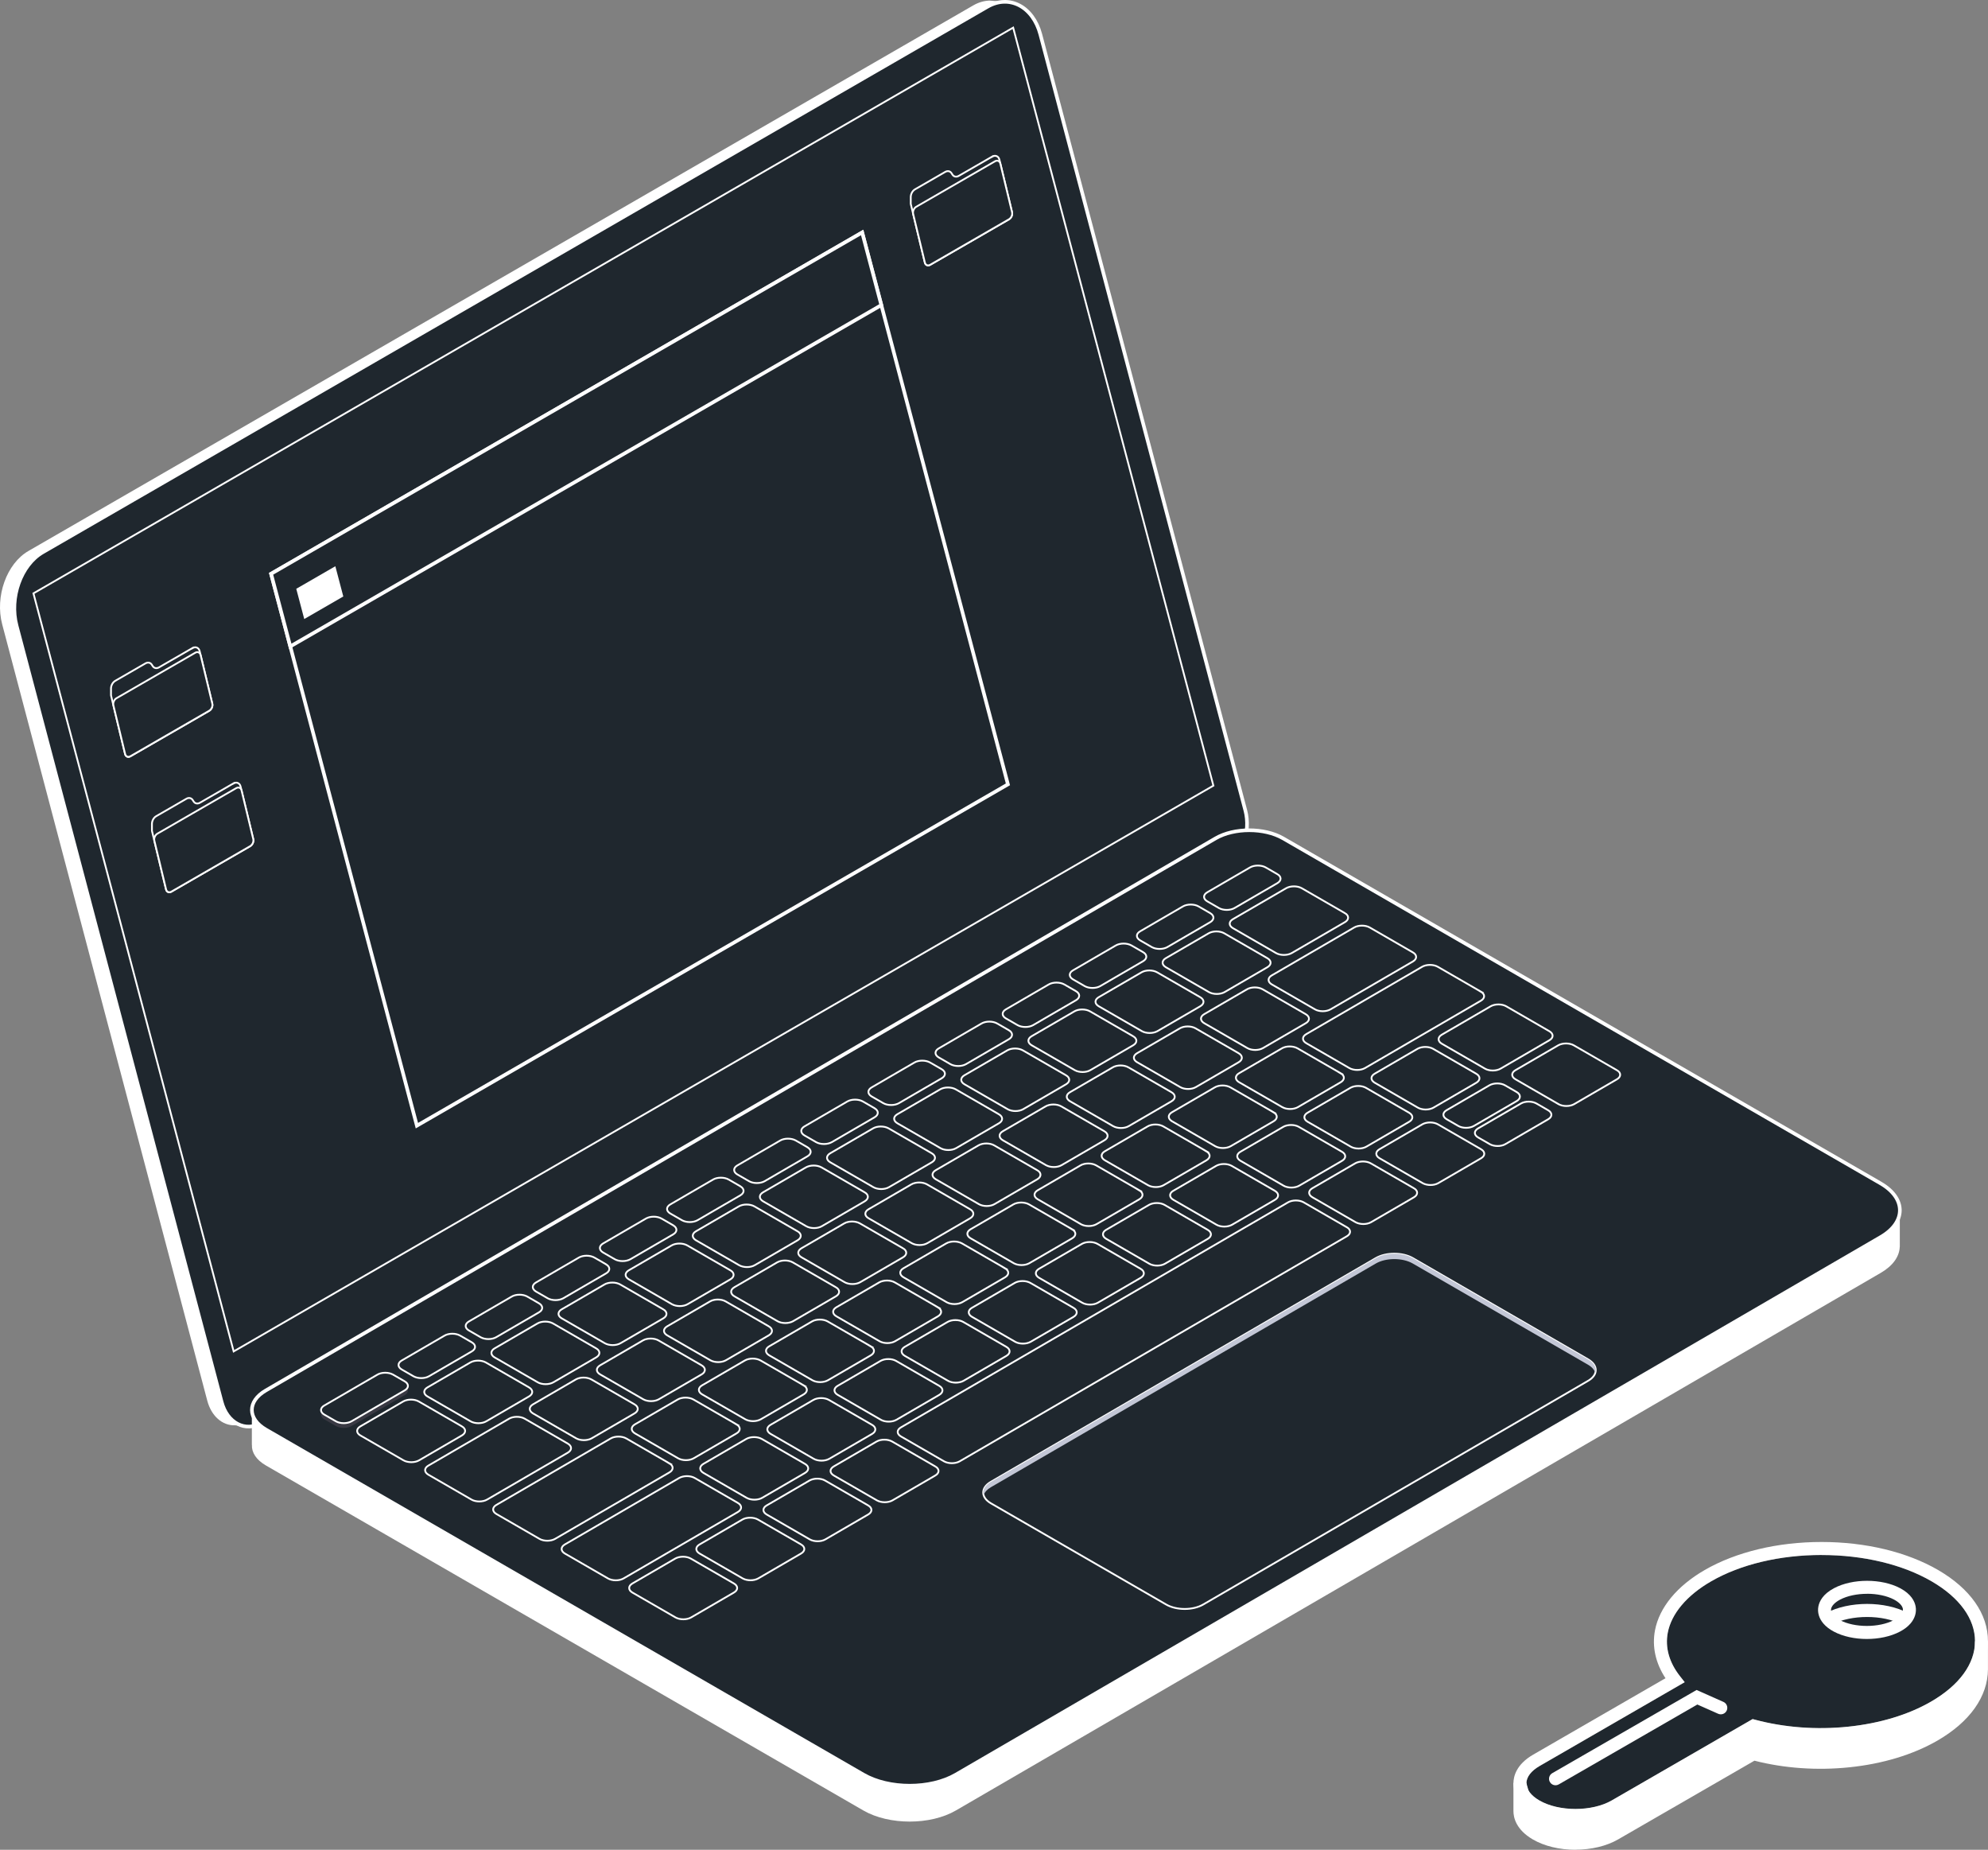 <?xml version="1.0" encoding="UTF-8"?><svg id="Calque_1" xmlns="http://www.w3.org/2000/svg" viewBox="0 0 549.78 511.45"><rect x="0" y="0" width="549.78" height="511.45" fill="#808080" stroke="none"/><defs><style>.cls-1{fill:#fff;}.cls-2{fill:#c3c7d6;}.cls-3,.cls-4,.cls-5{fill:#1f272e;}.cls-6{fill:#393943;}.cls-4{stroke-width:.5px;}.cls-4,.cls-5{stroke:#fff;stroke-miterlimit:10;}</style></defs><g id="key"><path class="cls-3" d="M503.76,429.96c-11.56,0-22.41,2.59-30.54,7.28-6.73,3.88-10.99,8.93-12,14.21-.78,4.08,.39,8.24,3.4,12.05l1.28,1.63-40.12,23.17c-2.35,1.36-3.65,3.06-3.65,4.79,0,1.71,1.27,3.4,3.58,4.74,5.41,3.14,14.57,3.14,20.01,0l38.97-22.5,.72,.19c8.06,2.15,16.94,2.82,25.66,1.92,8.72-.9,16.65-3.29,22.93-6.92,7.85-4.53,12.18-10.46,12.19-16.7,0-6.19-4.25-12.07-11.99-16.57-8.08-4.69-18.89-7.28-30.45-7.28Z"/><path class="cls-3" d="M430.17,493.63c-.62,0-1.22-.32-1.55-.9-.49-.86-.2-1.95,.66-2.45l39.91-23,7.43,3.3c.9,.4,1.31,1.46,.91,2.37-.4,.9-1.46,1.31-2.37,.91l-5.76-2.56-38.33,22.09c-.28,.16-.59,.24-.89,.24Z"/></g><g id="key-2"><path class="cls-1" d="M435.7,511.45c-4.44,0-8.62-1.01-11.79-2.85-4.69-2.73-5.38-6.11-5.37-7.88v-7.74h3.58l1.85,6.66,3.23,1.75c2.63,1.53,4.34,.88,8.15,.88,3.81,0,6.38-.58,9.03-2.11l40.71-22.41,4.38,.55c8.06,2.15,10.1,2.21,18.83,1.31,8.72-.9,15.93-2.06,22.22-5.69,7.82-4.52,15.64-6.17,15.67-12.39v-7.76h3.58v7.77c-.04,7.55-5.01,14.55-13.98,19.73-6.72,3.88-15.14,6.43-24.36,7.38-8.9,.92-17.95,.29-26.24-1.83l-37.69,21.76c-3.19,1.84-7.38,2.85-11.82,2.85Z"/><path class="cls-1" d="M435.7,503.78c-4.25,0-8.49-.96-11.79-2.88-4.67-2.72-5.37-6.08-5.37-7.85,0-1.77,.71-5.16,5.44-7.89l36.61-21.14c-2.76-4.2-3.76-8.75-2.9-13.27,1.21-6.31,6.09-12.22,13.73-16.64,8.67-5,20.15-7.76,32.33-7.76,12.18,0,23.64,2.76,32.25,7.76,8.89,5.17,13.78,12.15,13.77,19.67-.01,7.57-4.98,14.6-13.98,19.8-6.72,3.88-15.14,6.43-24.36,7.38-8.9,.92-17.95,.29-26.24-1.83l-37.69,21.76c-3.32,1.92-7.57,2.87-11.82,2.87Zm68.06-73.84c-11.56,0-22.41,2.59-30.54,7.28-6.73,3.88-10.99,8.93-12,14.21-.78,4.08,.39,8.24,3.4,12.05l1.28,1.63-40.12,23.17c-2.35,1.36-3.65,3.06-3.65,4.79,0,1.71,1.27,3.4,3.58,4.74,5.41,3.14,14.57,3.14,20.01,0l38.97-22.5,.72,.19c8.06,2.15,16.94,2.82,25.66,1.92,8.72-.9,16.65-3.29,22.93-6.92,7.85-4.53,12.18-10.46,12.19-16.7,0-6.19-4.25-12.07-11.99-16.57-8.08-4.69-18.89-7.28-30.45-7.28Z"/><path class="cls-1" d="M430.17,493.62c-.62,0-1.22-.32-1.55-.9-.49-.86-.2-1.95,.66-2.45l39.91-23,7.43,3.3c.9,.4,1.31,1.46,.91,2.37-.4,.9-1.46,1.31-2.37,.91l-5.76-2.56-38.33,22.09c-.28,.16-.59,.24-.89,.24Z"/><path class="cls-1" d="M506.63,449.18l-.58-1.1-1.51-1.76,.24-.21,.18-.09c6.39-3.39,16.38-3.39,22.73,0l-1.69,3.16c-5.23-2.79-14.1-2.79-19.37,0Z"/><path class="cls-1" d="M516.27,453.17c-3.29,0-6.58-.68-9.14-2.05-1.19-.63-2.15-1.38-2.87-2.22-1.21-1.41-1.7-3.09-1.39-4.72,.27-1.4,1.23-3.41,4.32-5.05,5.14-2.73,13.18-2.72,18.3,0h0c3.06,1.63,4.01,3.63,4.27,5.03,.31,1.64-.2,3.32-1.42,4.74-.73,.85-1.71,1.6-2.91,2.23-2.57,1.36-5.87,2.04-9.16,2.04Zm.08-12.49c-2.72,0-5.45,.54-7.48,1.61-1.41,.75-2.31,1.68-2.48,2.55-.11,.56,.09,1.14,.59,1.72,.43,.5,1.05,.97,1.84,1.39,4.03,2.15,10.87,2.15,14.93,0,.8-.43,1.43-.9,1.87-1.41,.51-.59,.71-1.17,.61-1.74-.16-.86-1.05-1.78-2.43-2.52-2.02-1.07-4.73-1.61-7.45-1.61Z"/></g><g><g><path class="cls-1" d="M340.18,224.36L283.48,9.76c-1.02-3.85-3.16-6.63-5.8-8.02l.23-1.24-4.4-.35v.02c-1.46,.07-2.95,.5-4.41,1.35L7.87,152.34c-6.05,3.49-9.3,12.58-7.26,20.3l56.7,214.6c1.15,4.37,4.21,6.92,7.59,6.85h0s.07,0,.07,0h0s4.13,.35,4.13,.35l-.29-1.18L334.66,239.78c4.6-2.66,7.06-9.56,5.52-15.42Z"/><path class="cls-5" d="M273.07,1.87L11.84,152.69c-6.05,3.49-9.3,12.58-7.26,20.3l56.7,214.6c1.55,5.86,6.53,8.47,11.13,5.82L338.89,239.55c4.6-2.66,7.06-9.56,5.52-15.43L287.71,9.52c-2.04-7.71-8.59-11.14-14.64-7.65h0Z"/><polygon class="cls-4" points="280.19 7.64 9.25 164.06 64.62 373.66 335.56 217.23 280.19 7.64"/><g><path class="cls-4" d="M64.57,216.6l-9.27,5.35c-.66,.38-1.36,.25-1.74-.33l-.28-.43c-.38-.58-1.08-.72-1.74-.33l-8.34,4.81c-.69,.4-1.17,1.26-1.18,2.12v1.58c-.02,.17,0,.34,.04,.5l3.86,16.05c.17,.71,.82,.99,1.46,.63l21.81-12.59c.63-.37,1.01-1.24,.84-1.95l-3.5-14.55c-.23-.96-1.11-1.33-1.96-.84Z"/><path class="cls-4" d="M65.34,217.91l-21.81,12.59c-.63,.37-1.01,1.24-.84,1.95l3.24,13.46c.17,.71,.82,.99,1.46,.63l21.81-12.59c.63-.37,1.01-1.24,.84-1.95l-3.24-13.46c-.17-.71-.82-.99-1.46-.63Z"/></g><g><path class="cls-4" d="M53.25,179.17l-9.27,5.35c-.66,.38-1.36,.25-1.74-.33l-.28-.43c-.38-.58-1.08-.72-1.74-.33l-8.34,4.81c-.69,.4-1.17,1.26-1.18,2.12v1.58c-.02,.17,0,.34,.04,.5l3.86,16.05c.17,.71,.82,.99,1.46,.63l21.81-12.59c.63-.37,1.01-1.24,.84-1.95l-3.5-14.55c-.23-.96-1.11-1.33-1.96-.84Z"/><path class="cls-4" d="M54.01,180.47l-21.81,12.59c-.63,.37-1.01,1.24-.84,1.95l3.24,13.46c.17,.71,.82,.99,1.46,.63l21.81-12.59c.63-.37,1.01-1.24,.84-1.95l-3.24-13.46c-.17-.71-.82-.99-1.46-.63Z"/></g><g><path class="cls-4" d="M274.42,43.28l-9.27,5.35c-.66,.38-1.36,.25-1.74-.33l-.28-.43c-.38-.58-1.08-.72-1.74-.33l-8.34,4.81c-.69,.4-1.17,1.26-1.18,2.12v1.58c-.02,.17,0,.34,.04,.5l3.86,16.05c.17,.71,.82,.99,1.46,.63l21.81-12.59c.63-.37,1.01-1.24,.84-1.95l-3.5-14.55c-.23-.96-1.11-1.33-1.96-.84Z"/><path class="cls-4" d="M275.18,44.59l-21.81,12.59c-.63,.37-1.01,1.24-.84,1.95l3.24,13.46c.17,.71,.82,.99,1.46,.63l21.81-12.59c.63-.37,1.01-1.24,.84-1.95l-3.24-13.46c-.17-.71-.82-.99-1.46-.63Z"/></g><g><polygon class="cls-5" points="278.74 216.87 115.29 311.24 80.28 178.73 74.97 158.65 238.43 64.28 243.73 84.36 278.74 216.87"/><polygon class="cls-5" points="243.73 84.36 80.28 178.73 74.97 158.65 238.43 64.28 243.73 84.36"/><polygon class="cls-1" points="84.14 171.16 94.94 164.92 92.74 156.56 81.93 162.8 84.14 171.16 84.14 171.16"/></g></g><g><g><path class="cls-1" d="M525.39,344.58v-10.07l-8.19,.97-162.36-93.74c-5.18-2.99-13.54-2.98-18.67,0L86.73,386.69l-17.08,2.03v10.79h.02c-.11,2.06,1.17,4.13,3.88,5.69l165.22,95.39c7.08,4.09,18.53,4.09,25.57,0l255.8-148.66c3.41-1.98,5.14-4.56,5.23-7.16h.02v-.2Z"/><path class="cls-5" d="M520.06,327.19l-165.22-95.39c-5.18-2.99-13.54-2.98-18.67,0L73.5,384.46c-5.14,2.99-5.12,7.83,.06,10.82l165.22,95.39c7.08,4.09,18.53,4.09,25.57,0l255.8-148.66c7.04-4.09,7-10.72-.08-14.81h0Z"/><path class="cls-4" d="M439.17,375.85l-48.46-27.98c-2.84-1.64-7.42-1.64-10.24,0l-106.46,61.86c-2.82,1.64-2.8,4.29,.03,5.93l48.46,27.98c2.84,1.64,7.42,1.64,10.24,0l106.46-61.86c2.82-1.64,2.8-4.29-.03-5.93h0Z"/><path class="cls-2" d="M274.01,411.22l106.46-61.86c2.82-1.64,7.41-1.64,10.24,0l48.46,27.98c1.1,.64,1.76,1.42,2.01,2.25,.41-1.31-.26-2.72-2.01-3.73l-48.46-27.98c-2.84-1.64-7.42-1.64-10.24,0l-106.46,61.86c-1.72,1-2.37,2.38-1.98,3.68,.25-.8,.91-1.57,1.98-2.2Z"/></g><path class="cls-6" d="M112.81,384.45h0v-1.42l-.86,.25s-.02-.02-.04-.03l-3.21-1.85c-1.2-.69-3.13-.7-4.32,0l-13.65,7.93-1.94,.55v1.46h.02c.06,.4,.34,.79,.88,1.1l3.21,1.85c1.2,.69,3.14,.69,4.32,0l14.72-8.55c.62-.36,.9-.83,.88-1.3Z"/><g><path class="cls-4" d="M127.73,394.38l-11.92-6.88c-1.2-.69-3.13-.69-4.31,0l-11.85,6.89c-1.18,.69-1.18,1.81,.01,2.5l11.92,6.88c1.2,.69,3.14,.69,4.32,0l11.85-6.89c1.18-.69,1.18-1.81-.02-2.5h0Z"/><path class="cls-4" d="M146.29,383.6l-11.92-6.88c-1.2-.69-3.13-.69-4.31,0l-11.85,6.89c-1.18,.69-1.19,1.81,.01,2.5l11.92,6.88c1.2,.69,3.14,.69,4.32,0l11.85-6.89c1.18-.69,1.18-1.81-.02-2.5h0Z"/><path class="cls-4" d="M164.86,372.81l-11.92-6.88c-1.2-.69-3.13-.69-4.31,0l-11.85,6.89c-1.18,.69-1.19,1.81,.01,2.5l11.92,6.88c1.2,.69,3.14,.69,4.32,0l11.85-6.89c1.18-.69,1.18-1.81-.02-2.5h0Z"/><path class="cls-4" d="M183.42,362.02l-11.92-6.88c-1.2-.69-3.13-.69-4.32,0l-11.84,6.88c-1.18,.69-1.19,1.81,.01,2.5l11.92,6.88c1.2,.69,3.14,.69,4.32,0l11.84-6.88c1.19-.69,1.19-1.82-.01-2.51h0Z"/><path class="cls-4" d="M201.98,351.23l-11.92-6.88c-1.2-.69-3.13-.69-4.32,0l-11.84,6.88c-1.18,.69-1.19,1.81,.01,2.5l11.92,6.88c1.2,.69,3.14,.69,4.32,0l11.84-6.88c1.19-.69,1.18-1.82-.01-2.51h0Z"/><path class="cls-4" d="M220.55,340.44l-11.92-6.88c-1.2-.69-3.13-.69-4.32,0l-11.84,6.88c-1.19,.69-1.18,1.81,.01,2.5l11.92,6.88c1.2,.69,3.13,.7,4.32,0l11.84-6.88c1.19-.69,1.19-1.82-.01-2.51h0Z"/><path class="cls-4" d="M239.11,329.66l-11.92-6.88c-1.2-.69-3.13-.69-4.32,0l-11.84,6.88c-1.19,.69-1.19,1.81,.01,2.5l11.92,6.88c1.2,.69,3.13,.7,4.32,0l11.84-6.88c1.19-.69,1.19-1.82-.01-2.51h0Z"/><path class="cls-4" d="M257.67,318.87l-11.92-6.88c-1.2-.69-3.12-.69-4.31,0l-11.84,6.88c-1.19,.69-1.19,1.81,.01,2.5l11.92,6.88c1.2,.69,3.13,.7,4.32,0l11.84-6.88c1.19-.69,1.18-1.81-.02-2.5h0Z"/><path class="cls-4" d="M276.23,308.08l-11.92-6.88c-1.2-.69-3.12-.69-4.31,0l-11.84,6.88c-1.19,.69-1.18,1.81,.01,2.5l11.92,6.88c1.2,.69,3.13,.7,4.32,0l11.84-6.88c1.19-.69,1.18-1.81-.02-2.5h0Z"/><path class="cls-4" d="M294.79,297.3l-11.92-6.88c-1.2-.69-3.12-.69-4.31,0l-11.84,6.88c-1.19,.69-1.19,1.81,.01,2.5l11.92,6.88c1.2,.69,3.13,.7,4.32,0l11.84-6.88c1.19-.69,1.18-1.81-.02-2.5h0Z"/><path class="cls-4" d="M313.36,286.51l-11.92-6.88c-1.2-.69-3.12-.69-4.31,0l-11.84,6.88c-1.19,.69-1.19,1.81,.01,2.5l11.92,6.88c1.2,.69,3.13,.7,4.32,0l11.84-6.88c1.19-.69,1.18-1.81-.02-2.5h0Z"/><path class="cls-4" d="M194.03,377.5l-11.92-6.88c-1.2-.69-3.13-.69-4.31,0l-11.85,6.89c-1.18,.69-1.19,1.81,.01,2.5l11.92,6.88c1.2,.69,3.14,.69,4.32,0l11.85-6.89c1.18-.69,1.18-1.81-.02-2.5h0Z"/><path class="cls-4" d="M212.59,366.71l-11.92-6.88c-1.2-.69-3.13-.69-4.31,0l-11.85,6.89c-1.18,.69-1.19,1.81,.01,2.5l11.92,6.88c1.2,.69,3.14,.69,4.32,0l11.85-6.89c1.18-.69,1.18-1.81-.02-2.5h0Z"/><path class="cls-4" d="M231.16,355.92l-11.92-6.88c-1.2-.69-3.13-.69-4.32,0l-11.84,6.88c-1.18,.69-1.18,1.81,.01,2.5l11.92,6.88c1.2,.69,3.14,.69,4.32,0l11.84-6.88c1.19-.69,1.18-1.82-.01-2.51h0Z"/><path class="cls-4" d="M249.72,345.14l-11.92-6.88c-1.2-.69-3.13-.69-4.32,0l-11.84,6.88c-1.18,.69-1.19,1.81,.01,2.5l11.92,6.88c1.2,.69,3.14,.69,4.32,0l11.84-6.88c1.19-.69,1.19-1.82-.01-2.51h0Z"/><path class="cls-4" d="M268.28,334.35l-11.92-6.88c-1.2-.69-3.13-.69-4.32,0l-11.84,6.88c-1.19,.69-1.19,1.81,.01,2.5l11.92,6.88c1.2,.69,3.13,.7,4.32,0l11.84-6.88c1.19-.69,1.18-1.82-.01-2.51h0Z"/><path class="cls-4" d="M286.85,323.56l-11.92-6.88c-1.2-.69-3.13-.69-4.32,0l-11.84,6.88c-1.19,.69-1.18,1.81,.01,2.5l11.92,6.88c1.2,.69,3.13,.7,4.32,0l11.84-6.88c1.19-.69,1.18-1.82-.01-2.51h0Z"/><path class="cls-4" d="M305.4,312.78l-11.92-6.88c-1.2-.69-3.12-.69-4.31,0l-11.84,6.88c-1.19,.69-1.19,1.81,.01,2.5l11.92,6.88c1.2,.69,3.13,.7,4.32,0l11.84-6.88c1.19-.69,1.18-1.81-.02-2.5h0Z"/><path class="cls-4" d="M323.97,301.99l-11.92-6.88c-1.2-.69-3.12-.69-4.31,0l-11.84,6.88c-1.19,.69-1.18,1.81,.01,2.5l11.92,6.88c1.2,.69,3.13,.7,4.32,0l11.84-6.88c1.19-.69,1.18-1.81-.02-2.5h0Z"/><path class="cls-4" d="M342.53,291.2l-11.92-6.88c-1.2-.69-3.12-.69-4.31,0l-11.84,6.88c-1.19,.69-1.19,1.81,.01,2.5l11.92,6.88c1.2,.69,3.13,.7,4.32,0l11.84-6.88c1.19-.69,1.18-1.81-.02-2.5h0Z"/><path class="cls-4" d="M361.09,280.41l-11.92-6.88c-1.2-.69-3.12-.69-4.31,0l-11.84,6.88c-1.19,.69-1.19,1.81,.01,2.5l11.92,6.88c1.2,.69,3.13,.7,4.32,0l11.84-6.88c1.19-.69,1.18-1.81-.02-2.5h0Z"/><path class="cls-4" d="M331.92,275.72l-11.92-6.88c-1.2-.69-3.12-.69-4.31,0l-11.84,6.88c-1.19,.69-1.19,1.81,0,2.5l11.92,6.88c1.2,.69,3.14,.69,4.33,0l11.84-6.88c1.19-.69,1.18-1.81-.02-2.5h0Z"/><path class="cls-4" d="M350.48,264.93l-11.92-6.88c-1.2-.69-3.13-.69-4.31,0l-11.84,6.88c-1.19,.69-1.19,1.81,0,2.5l11.92,6.88c1.2,.69,3.14,.69,4.33,0l11.84-6.88c1.18-.69,1.18-1.81-.02-2.5h0Z"/><path class="cls-4" d="M202.96,437.82l-11.92-6.88c-1.19-.69-3.13-.69-4.31,0l-11.85,6.89c-1.18,.69-1.18,1.81,.01,2.5l11.92,6.88c1.2,.69,3.14,.69,4.32,0l11.85-6.89c1.18-.69,1.18-1.81-.02-2.5h0Z"/><path class="cls-4" d="M221.53,427.03l-11.92-6.88c-1.19-.69-3.13-.69-4.31,0l-11.85,6.89c-1.18,.69-1.18,1.81,.01,2.5l11.92,6.88c1.2,.69,3.14,.69,4.32,0l11.85-6.89c1.18-.69,1.18-1.81-.02-2.5h0Z"/><path class="cls-4" d="M240.09,416.24l-11.92-6.88c-1.19-.69-3.13-.69-4.31,0l-11.85,6.89c-1.18,.69-1.18,1.81,.01,2.5l11.92,6.88c1.2,.69,3.14,.69,4.32,0l11.85-6.89c1.18-.69,1.18-1.81-.02-2.5h0Z"/><path class="cls-4" d="M258.65,405.46l-11.92-6.88c-1.19-.69-3.13-.69-4.32,0l-11.84,6.88c-1.18,.69-1.18,1.81,.01,2.5l11.92,6.88c1.2,.69,3.14,.69,4.32,0l11.84-6.88c1.19-.69,1.19-1.82-.01-2.51h0Z"/><path class="cls-4" d="M175.47,388.29l-11.92-6.88c-1.2-.69-3.13-.69-4.31,0l-11.85,6.89c-1.18,.69-1.18,1.81,.01,2.5l11.92,6.88c1.2,.69,3.14,.69,4.32,0l11.85-6.89c1.18-.69,1.18-1.81-.02-2.5h0Z"/><path class="cls-4" d="M371.92,252.47l-11.92-6.88c-1.2-.69-3.13-.69-4.32,0l-14.71,8.55c-1.19,.69-1.19,1.81,0,2.5l11.92,6.88c1.2,.69,3.14,.69,4.33,0l14.71-8.55c1.19-.69,1.19-1.82-.01-2.51h0Z"/><path class="cls-4" d="M372.45,339.32l-11.92-6.88c-1.19-.69-3.13-.69-4.32,0l-107.07,62.23c-1.18,.69-1.18,1.81,.01,2.5l11.92,6.88c1.2,.69,3.14,.69,4.32,0l107.08-62.23c1.19-.69,1.19-1.82-.01-2.51h0Z"/><path class="cls-4" d="M130.47,371.14l-3.21-1.85c-1.2-.69-3.13-.7-4.32,0l-11.84,6.88c-1.19,.69-1.18,1.81,.02,2.5l3.21,1.85c1.2,.69,3.13,.7,4.32,0l11.84-6.88c1.19-.69,1.18-1.81-.02-2.5h0Z"/><path class="cls-4" d="M149.04,360.35l-3.21-1.85c-1.2-.69-3.13-.7-4.32,0l-11.84,6.88c-1.19,.69-1.18,1.81,.02,2.5l3.21,1.85c1.2,.69,3.13,.7,4.32,0l11.84-6.88c1.19-.69,1.18-1.81-.02-2.5h0Z"/><path class="cls-4" d="M167.6,349.57l-3.21-1.85c-1.2-.69-3.13-.7-4.32,0l-11.84,6.88c-1.19,.69-1.18,1.82,.01,2.51l3.21,1.85c1.2,.69,3.14,.69,4.33,0l11.84-6.88c1.19-.69,1.18-1.81-.02-2.5h0Z"/><path class="cls-4" d="M186.16,338.78l-3.21-1.85c-1.2-.69-3.13-.7-4.32,0l-11.84,6.88c-1.19,.69-1.19,1.82,.01,2.51l3.21,1.85c1.2,.69,3.14,.69,4.33,0l11.84-6.88c1.19-.69,1.18-1.81-.02-2.5h0Z"/><path class="cls-4" d="M204.73,327.99l-3.21-1.85c-1.2-.69-3.14-.69-4.32,0l-11.84,6.88c-1.19,.69-1.18,1.82,.01,2.51l3.21,1.85c1.2,.69,3.14,.69,4.33,0l11.84-6.88c1.18-.69,1.18-1.81-.02-2.5h0Z"/><path class="cls-4" d="M223.29,317.2l-3.21-1.85c-1.2-.69-3.14-.69-4.32,0l-11.84,6.88c-1.19,.69-1.19,1.82,.01,2.51l3.21,1.85c1.2,.69,3.14,.69,4.33,0l11.84-6.88c1.18-.69,1.18-1.81-.02-2.5h0Z"/><path class="cls-4" d="M241.85,306.41l-3.21-1.85c-1.2-.69-3.14-.69-4.32,0l-11.84,6.88c-1.19,.69-1.19,1.82,.01,2.51l3.21,1.85c1.2,.69,3.14,.69,4.33,0l11.84-6.88c1.18-.69,1.18-1.81-.02-2.5h0Z"/><path class="cls-4" d="M260.42,295.63l-3.21-1.85c-1.2-.69-3.14-.69-4.32,0l-11.85,6.89c-1.18,.69-1.18,1.81,.02,2.5l3.21,1.85c1.2,.69,3.14,.69,4.32,0l11.85-6.89c1.18-.69,1.18-1.81-.02-2.5h0Z"/><path class="cls-4" d="M278.98,284.84l-3.21-1.85c-1.2-.69-3.14-.69-4.32,0l-11.85,6.89c-1.18,.69-1.18,1.81,.02,2.5l3.21,1.85c1.2,.69,3.14,.69,4.32,0l11.85-6.89c1.18-.69,1.18-1.81-.02-2.5h0Z"/><path class="cls-4" d="M297.55,274.05l-3.21-1.85c-1.2-.69-3.14-.69-4.32,0l-11.85,6.89c-1.18,.69-1.18,1.81,.02,2.5l3.21,1.85c1.2,.69,3.14,.69,4.32,0l11.85-6.89c1.18-.69,1.18-1.81-.02-2.5h0Z"/><path class="cls-4" d="M316.11,263.26l-3.21-1.85c-1.2-.69-3.14-.69-4.32,0l-11.85,6.89c-1.18,.69-1.18,1.81,.02,2.5l3.21,1.85c1.2,.69,3.14,.69,4.32,0l11.85-6.89c1.18-.69,1.18-1.81-.02-2.5h0Z"/><path class="cls-4" d="M334.67,252.47l-3.21-1.85c-1.2-.69-3.14-.69-4.32,0l-11.85,6.89c-1.18,.69-1.18,1.81,.02,2.5l3.21,1.85c1.2,.69,3.14,.69,4.32,0l11.85-6.89c1.18-.69,1.18-1.81-.02-2.5h0Z"/><path class="cls-4" d="M353.24,241.69l-3.21-1.85c-1.2-.69-3.14-.69-4.33,0l-11.84,6.88c-1.18,.69-1.18,1.81,.02,2.5l3.21,1.85c1.2,.69,3.14,.69,4.32,0l11.84-6.88c1.19-.69,1.19-1.82-.01-2.51h0Z"/><path class="cls-4" d="M111.91,381.93l-3.21-1.85c-1.2-.69-3.13-.7-4.32,0l-14.72,8.55c-1.18,.69-1.18,1.81,.02,2.5l3.21,1.85c1.2,.69,3.14,.69,4.32,0l14.72-8.55c1.19-.69,1.18-1.81-.02-2.5h0Z"/><path class="cls-4" d="M157.03,399.15l-11.93-6.89c-1.19-.69-3.13-.69-4.31,0l-22.34,12.98c-1.18,.69-1.18,1.81,.01,2.5l11.93,6.89c1.19,.69,3.13,.69,4.31,0l22.34-12.98c1.18-.69,1.18-1.81-.01-2.5h0Z"/><path class="cls-4" d="M185.12,404.61l-11.92-6.88c-1.2-.69-3.14-.69-4.32,0l-31.62,18.38c-1.18,.69-1.18,1.81,.02,2.5l11.92,6.88c1.2,.69,3.13,.69,4.31,0l31.62-18.38c1.18-.69,1.19-1.81-.01-2.5h0Z"/><path class="cls-4" d="M204.06,415.55l-11.93-6.89c-1.19-.69-3.13-.69-4.31,0l-31.62,18.38c-1.18,.69-1.18,1.81,.01,2.5l11.93,6.89c1.19,.69,3.13,.69,4.31,0l31.62-18.38c1.18-.69,1.18-1.81-.01-2.5h0Z"/><path class="cls-4" d="M390.74,263.34l-11.93-6.89c-1.19-.69-3.13-.69-4.32,0l-22.78,13.24c-1.19,.69-1.18,1.81,.01,2.5l11.93,6.89c1.19,.69,3.12,.69,4.31,0l22.78-13.24c1.19-.69,1.19-1.82,0-2.5h0Z"/><path class="cls-4" d="M409.54,274.19l-11.92-6.88c-1.2-.69-3.14-.69-4.33,0l-32.06,18.63c-1.19,.69-1.18,1.81,.02,2.5l11.92,6.88c1.2,.69,3.12,.69,4.31,0l32.06-18.63c1.19-.69,1.19-1.81,0-2.5h0Z"/><path class="cls-4" d="M419.43,301.94l-3.22-1.86c-1.19-.69-3.12-.69-4.31,0l-11.84,6.88c-1.19,.69-1.18,1.81,.01,2.5l3.22,1.86c1.2,.69,3.12,.69,4.31,0l11.84-6.88c1.19-.69,1.19-1.81-.01-2.5h0Z"/><path class="cls-4" d="M428.13,306.97l-3.21-1.85c-1.2-.69-3.13-.7-4.32,0l-11.84,6.88c-1.19,.69-1.18,1.81,.02,2.5l3.21,1.85c1.2,.69,3.13,.7,4.32,0l11.84-6.88c1.19-.69,1.18-1.81-.02-2.5h0Z"/><path class="cls-4" d="M352.19,307.53l-11.92-6.88c-1.2-.69-3.13-.7-4.32,0l-11.84,6.88c-1.19,.69-1.18,1.81,.02,2.5l11.92,6.88c1.2,.69,3.12,.69,4.31,0l11.84-6.88c1.19-.69,1.19-1.81-.01-2.5h0Z"/><path class="cls-4" d="M370.75,296.74l-11.92-6.88c-1.2-.69-3.13-.7-4.32,0l-11.84,6.88c-1.19,.69-1.18,1.81,.02,2.5l11.92,6.88c1.2,.69,3.12,.69,4.31,0l11.84-6.88c1.19-.69,1.19-1.81-.01-2.5h0Z"/><path class="cls-4" d="M371.12,318.46l-11.93-6.89c-1.19-.69-3.12-.69-4.31,0l-11.84,6.88c-1.19,.69-1.18,1.81,.01,2.5l11.93,6.89c1.19,.69,3.12,.69,4.31,0l11.84-6.88c1.19-.69,1.18-1.81-.01-2.5h0Z"/><path class="cls-4" d="M389.69,307.67l-11.93-6.89c-1.19-.69-3.12-.69-4.31,0l-11.84,6.88c-1.19,.69-1.18,1.81,.01,2.5l11.93,6.89c1.19,.69,3.12,.69,4.31,0l11.84-6.88c1.19-.69,1.18-1.81-.01-2.5h0Z"/><path class="cls-4" d="M408.25,296.88l-11.93-6.89c-1.19-.69-3.12-.69-4.31,0l-11.84,6.88c-1.19,.69-1.18,1.81,.01,2.5l11.93,6.89c1.19,.69,3.12,.69,4.31,0l11.84-6.88c1.19-.69,1.18-1.81-.01-2.5h0Z"/><path class="cls-4" d="M428.48,285.13l-11.93-6.89c-1.19-.69-3.13-.69-4.32,0l-13.5,7.85c-1.19,.69-1.18,1.81,.01,2.5l11.93,6.89c1.19,.69,3.12,.69,4.31,0l13.5-7.85c1.19-.69,1.19-1.82,0-2.5h0Z"/><path class="cls-4" d="M315.06,329.1l-11.92-6.88c-1.2-.69-3.13-.7-4.32,0l-11.84,6.88c-1.19,.69-1.18,1.81,.02,2.5l11.92,6.88c1.2,.69,3.12,.69,4.31,0l11.84-6.88c1.19-.69,1.19-1.81-.01-2.5h0Z"/><path class="cls-4" d="M333.62,318.32l-11.92-6.88c-1.2-.69-3.13-.7-4.32,0l-11.84,6.88c-1.19,.69-1.18,1.81,.02,2.5l11.92,6.88c1.2,.69,3.12,.69,4.31,0l11.84-6.88c1.19-.69,1.19-1.81-.01-2.5h0Z"/><path class="cls-4" d="M333.99,340.04l-11.93-6.89c-1.19-.69-3.12-.69-4.31,0l-11.84,6.88c-1.19,.69-1.18,1.81,.01,2.5l11.93,6.89c1.19,.69,3.12,.69,4.31,0l11.84-6.88c1.19-.69,1.18-1.81-.01-2.5h0Z"/><path class="cls-4" d="M352.56,329.25l-11.93-6.89c-1.19-.69-3.12-.69-4.31,0l-11.84,6.88c-1.19,.69-1.18,1.81,.01,2.5l11.93,6.89c1.19,.69,3.12,.69,4.31,0l11.84-6.88c1.19-.69,1.18-1.81-.01-2.5h0Z"/><path class="cls-4" d="M277.94,350.67l-11.92-6.88c-1.2-.69-3.14-.69-4.33,0l-11.84,6.88c-1.19,.69-1.18,1.81,.02,2.5l11.92,6.88c1.2,.69,3.12,.69,4.31,0l11.84-6.88c1.19-.69,1.19-1.81,0-2.5h0Z"/><path class="cls-4" d="M296.5,339.89l-11.92-6.88c-1.2-.69-3.14-.69-4.33,0l-11.84,6.88c-1.19,.69-1.18,1.81,.02,2.5l11.92,6.88c1.2,.69,3.12,.69,4.31,0l11.84-6.88c1.19-.69,1.19-1.81,0-2.5h0Z"/><path class="cls-4" d="M296.88,361.61l-11.93-6.89c-1.19-.69-3.13-.69-4.32,0l-11.84,6.88c-1.19,.69-1.18,1.81,.01,2.5l11.93,6.89c1.19,.69,3.12,.69,4.31,0l11.84-6.88c1.19-.69,1.19-1.82,0-2.5h0Z"/><path class="cls-4" d="M315.44,350.82l-11.93-6.89c-1.19-.69-3.13-.69-4.32,0l-11.84,6.88c-1.19,.69-1.18,1.81,.01,2.5l11.93,6.89c1.19,.69,3.12,.69,4.31,0l11.84-6.88c1.19-.69,1.19-1.82,0-2.5h0Z"/><path class="cls-4" d="M240.81,372.25l-11.92-6.88c-1.2-.69-3.14-.69-4.33,0l-11.84,6.88c-1.19,.69-1.18,1.81,.02,2.5l11.92,6.88c1.2,.69,3.12,.69,4.31,0l11.84-6.88c1.19-.69,1.19-1.81,0-2.5h0Z"/><path class="cls-4" d="M259.38,361.46l-11.92-6.88c-1.2-.69-3.14-.69-4.33,0l-11.84,6.88c-1.19,.69-1.18,1.81,.02,2.5l11.92,6.88c1.2,.69,3.12,.69,4.31,0l11.84-6.88c1.19-.69,1.19-1.81,0-2.5h0Z"/><path class="cls-4" d="M259.75,383.18l-11.93-6.89c-1.19-.69-3.13-.69-4.32,0l-11.84,6.88c-1.19,.69-1.18,1.81,.01,2.5l11.93,6.89c1.19,.69,3.12,.69,4.31,0l11.84-6.88c1.19-.69,1.19-1.82,0-2.5h0Z"/><path class="cls-4" d="M278.31,372.4l-11.93-6.89c-1.19-.69-3.13-.69-4.32,0l-11.84,6.88c-1.19,.69-1.18,1.81,.01,2.5l11.93,6.89c1.19,.69,3.12,.69,4.31,0l11.84-6.88c1.19-.69,1.19-1.82,0-2.5h0Z"/><path class="cls-4" d="M203.68,393.83l-11.92-6.88c-1.2-.69-3.14-.69-4.33,0l-11.84,6.88c-1.18,.69-1.18,1.81,.02,2.5l11.92,6.88c1.2,.69,3.13,.69,4.31,0l11.84-6.88c1.19-.69,1.19-1.81,0-2.5h0Z"/><path class="cls-4" d="M222.25,383.04l-11.92-6.88c-1.2-.69-3.14-.69-4.33,0l-11.84,6.88c-1.19,.69-1.18,1.81,.02,2.5l11.92,6.88c1.2,.69,3.12,.69,4.31,0l11.84-6.88c1.19-.69,1.19-1.81,0-2.5h0Z"/><path class="cls-4" d="M222.62,404.76l-11.93-6.89c-1.19-.69-3.13-.69-4.32,0l-11.84,6.88c-1.18,.69-1.18,1.81,.01,2.5l11.93,6.89c1.19,.69,3.13,.69,4.31,0l11.84-6.88c1.19-.69,1.19-1.82,0-2.5h0Z"/><path class="cls-4" d="M241.18,393.97l-11.93-6.89c-1.19-.69-3.13-.69-4.32,0l-11.84,6.88c-1.19,.69-1.18,1.81,.01,2.5l11.93,6.89c1.19,.69,3.12,.69,4.31,0l11.84-6.88c1.19-.69,1.19-1.82,0-2.5h0Z"/><path class="cls-4" d="M391.01,328.54l-11.92-6.88c-1.19-.69-3.13-.69-4.32,0l-11.84,6.88c-1.19,.69-1.18,1.81,.01,2.5l11.92,6.88c1.2,.69,3.13,.7,4.32,0l11.84-6.88c1.19-.69,1.18-1.82-.01-2.51h0Z"/><path class="cls-4" d="M409.57,317.75l-11.92-6.88c-1.19-.69-3.12-.69-4.31,0l-11.84,6.88c-1.19,.69-1.18,1.81,.01,2.5l11.92,6.88c1.2,.69,3.13,.7,4.32,0l11.84-6.88c1.19-.69,1.18-1.81-.02-2.5h0Z"/><path class="cls-4" d="M447.16,295.91l-11.92-6.88c-1.19-.69-3.13-.69-4.32,0l-11.84,6.88c-1.18,.69-1.18,1.81,.01,2.5l11.92,6.88c1.2,.69,3.14,.69,4.32,0l11.84-6.88c1.19-.69,1.18-1.82-.01-2.51h0Z"/></g></g></g></svg>